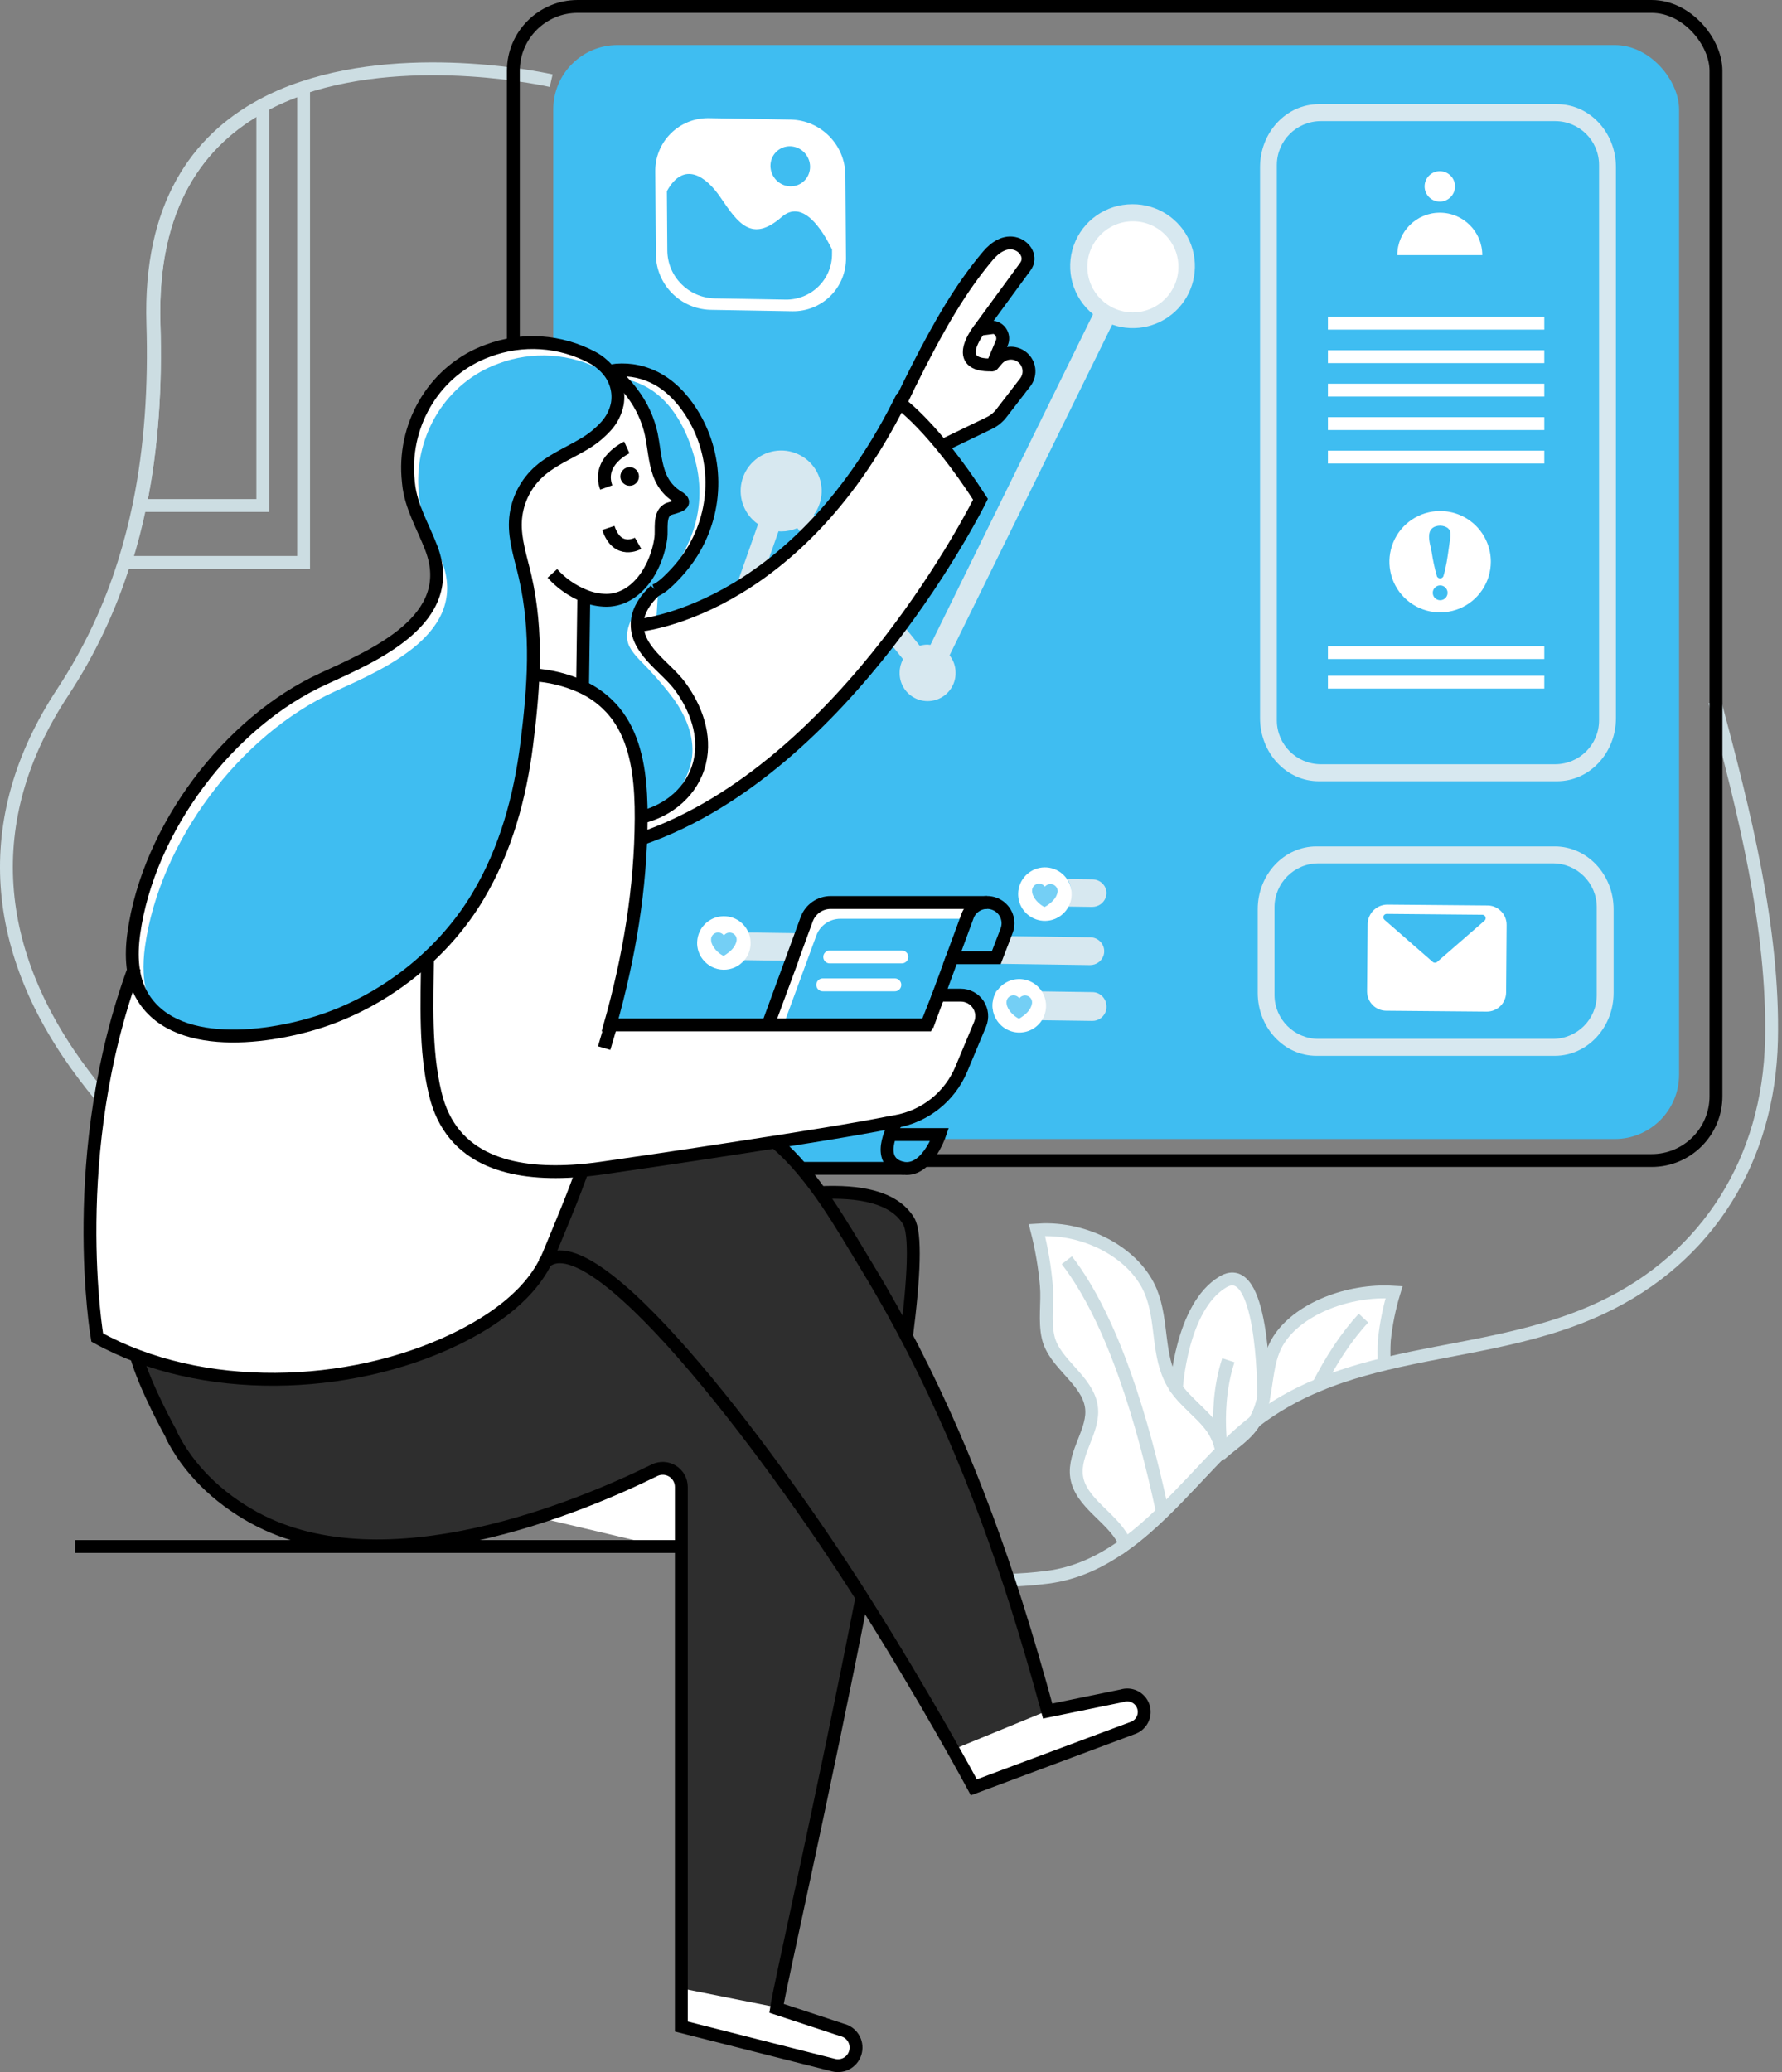 <svg width="277" height="322" viewBox="0 0 277 322" fill="none" xmlns="http://www.w3.org/2000/svg">
<rect x="0" y="0" width="277" height="322" fill="#808080" stroke="none"/>
<path d="M190.064 225.653C190.067 225.63 190.067 225.608 190.064 225.585C190.062 225.557 190.062 225.528 190.064 225.5C190.064 225.5 190.064 225.467 190.064 225.446C190.072 225.506 190.084 225.566 190.099 225.624C190.091 225.638 190.078 225.648 190.064 225.653Z" fill="white"/>
<path d="M190.007 225.442C187.01 228.479 184.041 231.857 180.878 234.925C180.007 235.778 179.117 236.602 178.207 237.398C177.196 238.282 176.153 239.122 175.086 239.892C175.008 239.668 174.913 239.45 174.802 239.24C173.011 235.677 168.152 233.421 167.549 229.38C166.999 225.606 170.386 222.139 169.833 218.44C169.209 214.257 164.087 211.773 163.14 207.686C162.537 205.149 163.077 202.223 162.857 199.608C162.605 196.683 162.113 193.784 161.385 190.941C161.739 190.916 162.094 190.906 162.449 190.895C169.649 190.774 176.735 194.836 179.065 200.545C180.941 205.177 179.987 210.49 182.481 214.82C182.631 215.1 182.8 215.369 182.988 215.625C183.318 216.079 183.674 216.515 184.052 216.929L184.843 217.756C184.974 217.888 185.12 218.009 185.251 218.152C185.382 218.294 185.524 218.419 185.655 218.562C186.896 219.755 188.163 220.956 188.985 222.382C189.06 222.505 189.126 222.634 189.184 222.766C189.259 222.899 189.325 223.035 189.383 223.176C189.457 223.329 189.514 223.475 189.567 223.618C189.62 223.761 189.688 223.974 189.744 224.124C189.822 224.391 189.897 224.644 189.954 224.908C189.954 224.976 189.954 225.033 189.975 225.086C189.996 225.14 189.975 225.129 189.975 225.154C189.98 225.175 189.98 225.197 189.975 225.218C189.975 225.264 189.975 225.296 189.996 225.328V225.35C189.991 225.381 189.995 225.413 190.007 225.442Z" fill="white"/>
<path d="M190.053 225.663H190.064L190.053 225.674V225.663Z" fill="white"/>
<path d="M190.074 225.642C190.163 225.564 190.237 225.51 190.326 225.432C190.252 225.5 190.163 225.574 190.085 225.653C190.085 225.653 190.085 225.653 190.064 225.653L190.074 225.642Z" fill="white"/>
<path d="M215.281 208.099C215.204 209.342 215.204 210.588 215.281 211.83C213.117 212.361 210.986 212.946 208.897 213.651C207.599 214.082 206.325 214.556 205.052 215.098C201.519 216.538 198.193 218.443 195.16 220.764C195.821 219.632 196.286 218.396 196.536 217.108C196.536 217.054 196.558 216.997 196.568 216.933C197.118 214.264 197.161 211.46 198.413 208.908C200.743 204.204 207.556 200.794 214.688 200.573H214.82C215.469 200.573 216.128 200.573 216.788 200.605C216.049 203.05 215.545 205.559 215.281 208.099Z" fill="white"/>
<path d="M196.59 217.185C196.59 217.249 196.568 217.306 196.557 217.36C196.304 218.652 195.832 219.892 195.162 221.027C194.908 221.424 194.629 221.804 194.327 222.166C193.302 223.369 191.874 224.387 190.551 225.451C190.462 225.534 190.368 225.612 190.27 225.683C190.194 225.751 190.105 225.826 190.025 225.904C190.025 225.904 190.025 225.904 190.004 225.904C190.009 225.891 190.009 225.875 190.004 225.862C189.996 225.824 189.984 225.787 189.968 225.751C189.968 225.751 189.968 225.719 189.968 225.697C189.962 225.679 189.962 225.659 189.968 225.64V225.619C189.968 225.587 189.968 225.555 189.946 225.508C189.951 225.487 189.951 225.465 189.946 225.444C189.957 225.423 189.957 225.397 189.946 225.376C189.939 225.316 189.929 225.256 189.914 225.197C189.856 224.933 189.781 224.68 189.702 224.412C189.644 224.248 189.59 224.055 189.522 223.905C189.454 223.755 189.41 223.616 189.335 223.462C189.285 223.318 189.217 223.18 189.133 223.052C189.075 222.919 189.008 222.79 188.932 222.666C188.097 221.238 186.813 220.034 185.554 218.838C185.421 218.695 185.278 218.549 185.144 218.428C185.011 218.306 184.864 218.163 184.731 218.031L183.929 217.203C183.545 216.787 183.185 216.351 182.85 215.896C182.85 215.896 183.583 203.127 190.169 199.246C196.388 195.572 196.59 215.028 196.59 217.185Z" fill="white"/>
<path d="M189.876 225.603V225.656C189.88 225.634 189.88 225.611 189.876 225.589C189.875 225.56 189.875 225.532 189.876 225.504C189.876 225.504 189.876 225.472 189.876 225.45C189.874 225.501 189.874 225.552 189.876 225.603Z" fill="white"/>
<path d="M211.949 204.709L208.773 213.66C207.47 214.09 206.191 214.563 204.913 215.103C206.953 211.143 209.289 207.564 211.949 204.709V204.709Z" fill="white"/>
<path d="M189.912 225.671C189.912 225.599 189.901 225.529 189.88 225.461C189.902 225.592 189.912 225.671 189.912 225.671Z" fill="white"/>
<path d="M165.76 195.713C172.882 204.93 177.61 220.595 180.665 234.895C179.791 235.745 178.898 236.568 177.984 237.361L165.76 195.713Z" fill="white"/>
<path d="M190.906 211.253C189.481 215.593 189.428 219.976 189.595 222.752C189.638 223.649 189.733 224.543 189.88 225.429L190.906 211.253Z" fill="white"/>
<path fill-rule="evenodd" clip-rule="evenodd" d="M189.922 225.78C189.925 225.757 189.925 225.735 189.922 225.712C189.92 225.684 189.92 225.655 189.922 225.627C189.922 225.627 189.922 225.595 189.922 225.574C189.931 225.633 189.942 225.693 189.957 225.751C189.949 225.765 189.937 225.775 189.922 225.78Z" stroke="#CCDDE2" stroke-width="2"/>
<path fill-rule="evenodd" clip-rule="evenodd" d="M189.865 225.57C186.861 228.599 183.886 231.97 180.715 235.032C179.843 235.883 178.95 236.705 178.038 237.499C177.025 238.381 175.98 239.22 174.909 239.988C174.832 239.764 174.737 239.547 174.625 239.338C172.83 235.782 167.96 233.531 167.355 229.499C166.804 225.733 170.199 222.274 169.645 218.583C169.019 214.408 163.886 211.93 162.936 207.852C162.332 205.32 162.872 202.401 162.652 199.791C162.4 196.872 161.906 193.98 161.177 191.143C161.532 191.118 161.888 191.108 162.243 191.097C169.46 190.976 176.563 195.03 178.898 200.726C180.779 205.348 179.822 210.65 182.322 214.97C182.472 215.25 182.642 215.518 182.83 215.774C183.161 216.227 183.517 216.661 183.896 217.075L184.689 217.9C184.821 218.032 184.966 218.153 185.098 218.295C185.229 218.437 185.372 218.562 185.503 218.704C186.747 219.895 188.017 221.093 188.841 222.515C188.916 222.639 188.982 222.767 189.04 222.9C189.115 223.032 189.182 223.168 189.239 223.308C189.314 223.461 189.371 223.607 189.424 223.749C189.478 223.892 189.545 224.105 189.602 224.254C189.68 224.521 189.755 224.773 189.812 225.037C189.812 225.104 189.812 225.161 189.833 225.214C189.854 225.268 189.833 225.257 189.833 225.282C189.838 225.303 189.838 225.325 189.833 225.346C189.833 225.392 189.833 225.424 189.854 225.456V225.477C189.849 225.509 189.853 225.541 189.865 225.57V225.57Z" stroke="#CCDDE2" stroke-width="2"/>
<path d="M196.41 217.264C196.158 218.545 195.692 219.775 195.03 220.901C194.78 221.296 194.504 221.675 194.206 222.035C193.193 223.234 191.781 224.247 190.473 225.307C190.386 225.39 190.293 225.467 190.196 225.538C190.107 225.616 190.032 225.669 189.943 225.748" stroke="#CCDDE2" stroke-width="2"/>
<path d="M215.187 211.987C215.111 210.747 215.111 209.504 215.187 208.264C215.452 205.733 215.958 203.232 216.698 200.797C216.037 200.754 215.375 200.754 214.725 200.765H214.593C207.444 200.985 200.615 204.388 198.28 209.082C197.025 211.628 196.982 214.416 196.431 217.089" stroke="#CCDDE2" stroke-width="2"/>
<path d="M196.413 217.267C196.413 217.21 196.435 217.157 196.445 217.09" stroke="#CCDDE2" stroke-width="2"/>
<path fill-rule="evenodd" clip-rule="evenodd" d="M196.442 217.075C196.442 217.139 196.42 217.196 196.41 217.249C196.159 218.536 195.693 219.771 195.03 220.901C194.78 221.296 194.504 221.675 194.206 222.036C193.192 223.234 191.781 224.247 190.473 225.307C190.385 225.39 190.293 225.467 190.196 225.538C190.121 225.606 190.032 225.68 189.954 225.758C189.954 225.758 189.954 225.758 189.933 225.758C189.937 225.745 189.937 225.73 189.933 225.716C189.924 225.678 189.913 225.641 189.897 225.606C189.897 225.606 189.897 225.574 189.897 225.552C189.892 225.534 189.892 225.514 189.897 225.495V225.474C189.897 225.442 189.897 225.41 189.876 225.364C189.881 225.343 189.881 225.321 189.876 225.3C189.886 225.278 189.886 225.253 189.876 225.232C189.869 225.172 189.858 225.113 189.844 225.054C189.787 224.791 189.712 224.539 189.634 224.272C189.577 224.109 189.524 223.917 189.456 223.767C189.389 223.618 189.346 223.479 189.271 223.326C189.222 223.182 189.155 223.045 189.072 222.917C189.014 222.785 188.948 222.657 188.873 222.533C188.048 221.111 186.779 219.913 185.535 218.722C185.404 218.579 185.261 218.434 185.13 218.313C184.998 218.192 184.853 218.05 184.721 217.918L183.928 217.093C183.549 216.679 183.193 216.245 182.862 215.792C182.862 215.792 183.587 203.076 190.096 199.211C196.243 195.552 196.442 214.928 196.442 217.075V217.075Z" stroke="#CCDDE2" stroke-width="2"/>
<path d="M196.413 217.267C196.413 217.21 196.435 217.157 196.445 217.09" stroke="#CCDDE2" stroke-width="2"/>
<path fill-rule="evenodd" clip-rule="evenodd" d="M189.911 225.737V225.79C189.915 225.768 189.915 225.745 189.911 225.723C189.909 225.694 189.909 225.666 189.911 225.637C189.911 225.637 189.911 225.605 189.911 225.584C189.909 225.635 189.909 225.686 189.911 225.737Z" stroke="#CCDDE2" stroke-width="2"/>
<path d="M211.948 204.836C209.293 207.681 206.971 211.272 204.924 215.248" stroke="#CCDDE2" stroke-width="2"/>
<path fill-rule="evenodd" clip-rule="evenodd" d="M189.947 225.805C189.947 225.733 189.936 225.663 189.915 225.595C189.936 225.726 189.947 225.805 189.947 225.805Z" stroke="#CCDDE2" stroke-width="2"/>
<path d="M165.833 195.837C172.943 205.057 177.664 220.727 180.714 235.032" stroke="#CCDDE2" stroke-width="2"/>
<path d="M190.939 211.382C189.517 215.724 189.463 220.108 189.63 222.885C189.673 223.783 189.768 224.677 189.915 225.563" stroke="#CCDDE2" stroke-width="2"/>
<path d="M266.555 109.03C271.081 125.984 275.749 144.25 275.365 161.677C274.956 180.042 265.606 195.456 248.855 203.279C237.952 208.367 226.232 209.302 215.187 211.98C213.018 212.51 210.882 213.093 208.788 213.797C207.487 214.227 206.21 214.7 204.934 215.24C201.397 216.68 198.066 218.584 195.03 220.901C193.917 221.751 192.849 222.659 191.831 223.621C191.191 224.226 190.554 224.855 189.915 225.506C189.275 226.157 189.915 225.527 189.893 225.538C189.872 225.549 189.893 225.538 189.893 225.538C186.889 228.567 183.914 231.938 180.743 235C179.871 235.851 178.978 236.673 178.066 237.467C177.053 238.349 176.008 239.188 174.938 239.956C171.326 242.588 167.341 244.536 162.748 245.109C160.719 245.369 158.678 245.524 156.633 245.575C156.601 245.585 156.566 245.585 156.534 245.575" stroke="#CCDDE2" stroke-width="2"/>
<path d="M85.677 12.535C85.677 12.535 64.575 7.717 47.01 13.655C44.822 14.376 42.702 15.29 40.675 16.385C30.721 21.772 23.209 31.896 23.76 50.282C24.055 59.883 23.494 69.352 21.602 78.54C20.984 81.522 20.22 84.473 19.31 87.394C17.08 94.534 13.863 101.328 9.75 107.576C-3.346 127.439 -1.362 148.083 13.163 167.227C13.924 168.23 14.706 169.222 15.509 170.193" stroke="#CCDDE2" stroke-width="2"/>
<rect x="79.798" y="1" width="186.938" height="179.345" rx="10" stroke="black" stroke-width="2"/>
<rect x="86" y="7" width="175" height="170" rx="10" fill="#3FBDF1"/>
<path fill-rule="evenodd" clip-rule="evenodd" d="M204.988 16.186H242.042C247.088 16.186 251.188 20.575 251.188 25.975V111.597C251.188 117.008 247.088 121.407 242.042 121.407H204.988C199.952 121.407 195.866 117.008 195.866 111.597V25.975C195.866 20.575 199.952 16.186 204.988 16.186ZM241.757 118.762C245.51 118.75 248.55 115.717 248.564 111.97V25.623C248.554 21.874 245.513 18.836 241.757 18.824H205.298C201.539 18.836 198.494 21.872 198.477 25.623V111.963C198.494 115.715 201.539 118.75 205.298 118.762H241.757Z" fill="#D7E8F0"/>
<path fill-rule="evenodd" clip-rule="evenodd" d="M204.627 131.531H241.68C246.727 131.531 250.827 135.909 250.827 141.295V154.285C250.827 159.686 246.727 164.074 241.68 164.074H204.627C199.595 164.074 195.505 159.686 195.505 154.285V141.295C195.505 135.909 199.595 131.531 204.627 131.531ZM241.396 161.439C245.151 161.429 248.193 158.4 248.203 154.661V140.945C248.193 137.204 245.152 134.174 241.396 134.163H204.936C201.178 134.174 198.133 137.202 198.115 140.945V154.661C198.133 158.402 201.179 161.429 204.936 161.439H241.396Z" fill="#D7E8F0"/>
<path d="M158.556 140.933L104.381 140.157C103.167 140.139 102.199 139.165 102.217 137.981C102.216 137.784 102.244 137.589 102.302 137.4C102.589 136.481 103.464 135.858 104.448 135.871L158.623 136.639C158.218 137.252 157.991 137.961 157.967 138.69C157.937 139.478 158.142 140.256 158.556 140.933Z" fill="#3FBDF1"/>
<path d="M171.899 139.391C171.616 140.306 170.749 140.933 169.766 140.932L165.855 140.877C166.71 139.577 166.736 137.918 165.923 136.594L169.833 136.649C171.047 136.673 172.014 137.643 172.002 138.824C171.995 139.016 171.96 139.207 171.899 139.391Z" fill="#D7E8F0"/>
<path d="M171.555 148.433C171.273 149.352 170.407 149.979 169.427 149.972L115.595 149.201C116.621 148.002 116.852 146.332 116.188 144.91L169.476 145.653C170.688 145.676 171.654 146.652 171.64 147.839C171.642 148.04 171.614 148.24 171.555 148.433Z" fill="#D7E8F0"/>
<path d="M109.086 148.887L104.337 148.818C103.153 148.801 102.205 147.835 102.216 146.658C102.219 146.458 102.248 146.259 102.303 146.067C102.577 145.154 103.428 144.534 104.386 144.549L108.618 144.614C108.37 145.125 108.231 145.68 108.208 146.247C108.173 147.203 108.485 148.14 109.086 148.887Z" fill="#3FBDF1"/>
<path d="M154.646 158.288L104.381 157.567C103.17 157.54 102.206 156.558 102.216 155.363C102.218 155.168 102.249 154.975 102.309 154.789C102.589 153.859 103.455 153.223 104.437 153.226L154.628 153.955C153.792 155.282 153.792 156.962 154.628 158.288H154.646Z" fill="#3FBDF1"/>
<path d="M171.927 157.043C171.647 158.005 170.78 158.661 169.802 158.65L161.919 158.545L154.91 158.446C154.076 157.07 154.076 155.326 154.91 153.95L162.05 154.059L169.841 154.175C171.048 154.195 172.013 155.211 172.002 156.451C172.004 156.651 171.979 156.85 171.927 157.043Z" fill="#D7E8F0"/>
<path d="M165.922 141.185C164.8 142.939 162.553 143.592 160.665 142.713C158.777 141.834 157.831 139.694 158.451 137.706C159.071 135.718 161.067 134.495 163.12 134.845C165.172 135.196 166.65 137.011 166.575 139.092C166.55 139.835 166.324 140.558 165.922 141.185Z" fill="white"/>
<path opacity="0.72" d="M164.403 138.592C164.306 139.093 164.064 139.556 163.705 139.927C163.53 140.116 163.339 140.29 163.134 140.447C163.021 140.525 162.432 140.985 162.319 140.928C161.543 140.547 160.567 139.589 160.446 138.652C160.426 138.506 160.426 138.357 160.446 138.211C160.535 137.69 161.001 137.31 161.543 137.317C161.892 137.329 162.214 137.502 162.41 137.783C162.633 137.522 162.965 137.374 163.313 137.381C163.626 137.391 163.921 137.527 164.127 137.757C164.334 137.986 164.434 138.288 164.403 138.592Z" fill="#3FBDF1"/>
<path d="M115.705 149.201C114.902 150.165 113.708 150.714 112.456 150.695C111.203 150.675 110.027 150.09 109.254 149.101C108.643 148.333 108.328 147.37 108.366 146.389C108.39 145.807 108.532 145.236 108.784 144.711C109.509 143.234 111.032 142.321 112.674 142.382C114.253 142.432 115.665 143.384 116.306 144.832C116.968 146.284 116.738 147.988 115.715 149.211L115.705 149.201Z" fill="white"/>
<path opacity="0.72" d="M114.501 146.181C114.402 146.683 114.159 147.146 113.8 147.517C113.628 147.709 113.438 147.883 113.231 148.038C113.121 148.117 112.53 148.581 112.42 148.52C111.646 148.142 110.672 147.181 110.548 146.239C110.528 146.092 110.528 145.943 110.548 145.796C110.625 145.368 110.958 145.028 111.391 144.935C111.825 144.842 112.273 145.014 112.526 145.371C112.824 144.965 113.369 144.815 113.84 145.009C114.311 145.203 114.582 145.689 114.494 146.181H114.501Z" fill="#3FBDF1"/>
<path d="M161.927 158.588C160.898 160.143 158.965 160.827 157.19 160.262C155.415 159.697 154.229 158.021 154.286 156.156C154.312 155.429 154.526 154.721 154.906 154.101C155.7 152.83 157.113 152.083 158.609 152.145C160.104 152.207 161.451 153.068 162.137 154.4C162.823 155.733 162.743 157.331 161.927 158.588Z" fill="white"/>
<path opacity="0.72" d="M160.423 155.941C160.325 156.444 160.081 156.908 159.722 157.28C159.55 157.472 159.359 157.647 159.152 157.801C159.043 157.88 158.451 158.341 158.342 158.284C157.568 157.901 156.593 156.944 156.469 156.001C156.449 155.855 156.449 155.706 156.469 155.559C156.546 155.131 156.879 154.791 157.313 154.698C157.746 154.605 158.194 154.777 158.447 155.134C158.746 154.729 159.289 154.58 159.759 154.773C160.229 154.965 160.501 155.449 160.415 155.941H160.423Z" fill="#3FBDF1"/>
<path d="M101.856 26.667L101.949 39.541C101.998 44.207 105.728 48.003 110.404 48.146L123.177 48.366C125.396 48.4 127.535 47.536 129.104 45.97C130.673 44.404 131.539 42.27 131.504 40.056L131.407 27.183C131.362 22.517 127.631 18.72 122.956 18.581L110.183 18.357C107.963 18.323 105.825 19.188 104.256 20.754C102.687 22.32 101.821 24.453 101.856 26.667Z" fill="white"/>
<path d="M103.663 29.705L103.73 38.954C103.774 42.975 107.004 46.245 111.052 46.368L122.115 46.559C124.037 46.587 125.889 45.843 127.249 44.494C128.609 43.145 129.361 41.307 129.334 39.399V38.774C127.78 35.618 124.754 30.895 121.511 33.719C116.856 37.779 114.726 34.69 112.012 30.704C109.747 27.368 106.301 24.932 103.663 29.705Z" fill="#3FBDF1"/>
<ellipse cx="122.842" cy="25.844" rx="3.054" ry="3.135" transform="rotate(-33.6 122.842 25.844)" fill="#3FBDF1"/>
<path d="M176.006 31.735C171.922 31.733 168.279 34.296 166.91 38.134C165.54 41.972 166.741 46.255 169.908 48.827L144.63 100.218C144.474 100.193 144.317 100.178 144.16 100.172C143.757 100.177 143.356 100.239 142.971 100.356L126.526 79.975C128.028 77.908 128.126 75.14 126.774 72.972C125.423 70.804 122.89 69.667 120.367 70.096C117.844 70.525 115.833 72.435 115.278 74.927C114.723 77.419 115.735 79.999 117.839 81.453L106.314 114.167C104.242 114.291 102.545 115.855 102.258 117.905C101.972 119.956 103.174 121.923 105.133 122.608C107.092 123.293 109.263 122.505 110.322 120.724C111.381 118.944 111.035 116.665 109.493 115.279L121.018 82.561C121.16 82.561 121.299 82.582 121.442 82.582C122.299 82.582 123.147 82.408 123.934 82.071L140.375 102.444C140.029 103.071 139.845 103.774 139.841 104.49C139.796 106.069 140.615 107.548 141.979 108.351C143.343 109.154 145.037 109.154 146.401 108.351C147.765 107.548 148.584 106.069 148.539 104.49C148.536 103.525 148.207 102.589 147.606 101.834L172.884 50.443C176.516 51.719 180.561 50.719 183.175 47.899C185.79 45.08 186.474 40.98 184.917 37.467C183.359 33.955 179.857 31.702 176.006 31.735Z" fill="#D7E8F0"/>
<path d="M206.416 50.222H240.051" stroke="white" stroke-width="2"/>
<path d="M206.416 55.426H240.051" stroke="white" stroke-width="2"/>
<path d="M206.416 60.627H240.051" stroke="white" stroke-width="2"/>
<path d="M206.416 65.828H240.051" stroke="white" stroke-width="2"/>
<path d="M206.416 71.032H240.051" stroke="white" stroke-width="2"/>
<path d="M206.416 101.414H240.051" stroke="white" stroke-width="2"/>
<path d="M206.416 106.004H240.051" stroke="white" stroke-width="2"/>
<path d="M233.128 141.418C233.815 141.991 234.207 142.846 234.194 143.743L234.116 154.221C234.11 155.019 233.788 155.783 233.222 156.343C232.655 156.902 231.89 157.212 231.095 157.204L215.462 157.068C213.811 157.052 212.485 155.695 212.499 154.035L212.592 143.55C212.653 141.911 213.976 140.604 215.608 140.571L231.241 140.707C231.934 140.713 232.602 140.964 233.128 141.418Z" fill="white"/>
<path d="M230.756 143.076L223.389 149.485C223.195 149.652 222.909 149.652 222.714 149.485L215.214 142.941C215.045 142.797 214.985 142.558 215.066 142.349C215.148 142.14 215.352 142.007 215.573 142.018L230.44 142.152C230.654 142.16 230.841 142.3 230.911 142.504C230.981 142.709 230.92 142.936 230.756 143.076Z" fill="#3FBDF1"/>
<path fill-rule="evenodd" clip-rule="evenodd" d="M223.865 79.411C220.677 79.408 217.801 81.325 216.578 84.269C215.356 87.212 216.029 90.601 218.282 92.856C220.536 95.11 223.927 95.785 226.873 94.566C229.819 93.347 231.74 90.475 231.74 87.288C231.741 85.2 230.912 83.197 229.435 81.719C227.958 80.242 225.955 79.412 223.865 79.411ZM223.865 93.274C223.229 93.274 222.713 92.758 222.713 92.122C222.713 91.486 223.229 90.971 223.865 90.971C224.502 90.971 225.018 91.486 225.018 92.122C225.018 92.758 224.502 93.274 223.865 93.274ZM225.221 85.078C225.252 84.856 225.282 84.635 225.313 84.416V84.402C225.33 84.272 225.352 84.138 225.375 84C225.503 83.223 225.646 82.361 224.851 81.935C224.118 81.512 222.82 81.608 222.361 82.422C221.944 83.131 222.196 84.221 222.4 85.107C222.456 85.348 222.508 85.574 222.542 85.774C222.731 87.059 223.007 88.329 223.367 89.577C223.464 89.761 223.654 89.876 223.862 89.876C224.069 89.876 224.26 89.761 224.356 89.577C224.8 88.133 225.013 86.584 225.221 85.078Z" fill="white"/>
<ellipse cx="176.1" cy="41.464" rx="7.078" ry="7.074" fill="white"/>
<ellipse cx="223.808" cy="28.966" rx="2.365" ry="2.364" fill="white"/>
<path d="M217.203 39.655C217.203 36.009 220.16 33.054 223.808 33.054C227.456 33.054 230.413 36.009 230.413 39.655H217.203Z" fill="white"/>
<path d="M178.316 265.609C178.313 266.709 177.629 267.691 176.598 268.076L151.825 277.318C151.825 277.318 150.644 275.128 148.585 271.471L134.436 247.814C130.612 267.472 126.347 287.154 123.705 299.421L121.158 311.635L131.366 314.991C132.629 315.295 133.52 316.422 133.525 317.721C133.523 318.588 133.123 319.406 132.439 319.939C131.755 320.473 130.864 320.663 130.021 320.454L106.361 314.461V308.681L105.799 308.571L106.287 241.149L83.167 235.686C80.268 236.588 77.206 237.417 74.076 238.089C74.042 238.093 74.009 238.1 73.976 238.11C66.379 240.1 58.444 240.442 50.704 239.112C50.636 239.112 50.558 239.08 50.494 239.066C49.932 238.959 49.37 238.835 48.819 238.711C48.652 238.679 48.488 238.647 48.321 238.6C47.837 238.49 47.353 238.348 46.87 238.217C46.603 238.138 46.34 238.074 46.087 237.996C45.835 237.918 45.646 237.854 45.426 237.776C41.26 236.469 37.412 234.308 34.129 231.431C31.612 229.318 29.477 226.788 27.819 223.952C27.108 222.828 26.443 221.648 25.824 220.436C22.068 213.024 21.285 210.504 22.377 210.437C19.973 209.59 17.643 208.544 15.413 207.309C15.413 207.309 10.497 178.64 21.218 149.787C21.012 148.002 21.05 146.197 21.328 144.422C23.587 128.234 36.018 111.595 50.85 104.855C58.796 101.244 71.753 95.702 67.567 84.668C66.244 81.177 64.366 78.17 64.01 74.548C63.978 74.192 63.935 73.876 63.91 73.524C63.316 64.993 68.285 56.892 76.331 53.973C81.657 51.969 87.589 52.358 92.607 55.04C93.464 55.492 94.232 56.094 94.876 56.817C97.323 56.881 100.397 57.311 101.841 57.983C104.288 59.128 106.248 61.133 107.713 63.39C110.416 67.597 111.502 72.641 110.768 77.587C110.347 80.324 109.372 82.947 107.901 85.294C107.176 86.47 106.335 87.57 105.39 88.578C104.562 89.446 103.384 90.711 102.25 91.177C102.276 91.198 102.313 91.198 102.339 91.177L102.008 96.463C108.801 94.916 126.952 88.546 140.258 62.245C141.218 60.208 142.207 58.182 143.246 56.177C146.319 50.209 149.613 44.273 153.977 39.14C155.044 37.895 156.623 36.772 158.32 37.313C159.806 37.785 160.81 39.445 159.774 40.839L152.632 50.593L154.912 50.298C155.415 50.419 155.839 50.756 156.071 51.218C156.303 51.681 156.319 52.222 156.114 52.697L154.67 56.124L155.353 55.321C156.329 54.169 158.041 53.991 159.233 54.918C160.425 55.845 160.674 57.547 159.796 58.776L156.033 63.635C155.529 64.277 154.888 64.799 154.158 65.164L146.71 68.754C148.913 71.46 150.961 74.288 152.846 77.225C148.756 85.058 143.962 92.504 138.522 99.47C129.353 111.275 116.15 124.47 100.03 129.987C99.674 139.745 97.949 149.413 95.271 158.872H119.678L125.76 142.286C126.333 140.718 127.825 139.676 129.495 139.677H153.806C154.229 139.678 154.648 139.76 155.04 139.919C156.259 140.422 157.055 141.608 157.057 142.926C157.053 143.321 156.978 143.712 156.837 144.081L155.225 148.269H155.172H148.318L145.529 156.252L146.322 154.237H149.751C150.842 154.237 151.86 154.782 152.464 155.689C153.069 156.597 153.178 157.746 152.757 158.751L149.837 165.733C148.047 170.005 144.201 173.07 139.636 173.862L139.326 173.916L138.754 175.608L139.049 175.025C138.953 175.256 138.842 175.508 138.743 175.786H146.433C146.433 175.786 144.725 180.762 141.585 181.061C141.331 181.08 141.076 181.072 140.824 181.036H124.889C125.782 182.028 126.785 183.229 127.855 184.64C132.479 184.573 139.205 185.067 140.87 188.294C141.156 188.615 141.418 188.958 141.652 189.318C142.289 190.385 142.499 192.873 142.346 196.467C142.391 200.173 142.08 203.875 141.418 207.522C142.224 209.034 142.999 210.554 143.744 212.082C145.363 215.106 146.823 218.213 148.119 221.389C148.163 221.473 148.2 221.561 148.229 221.652C152.112 230.55 155.518 239.649 158.434 248.909L158.597 249.481C160.802 255.979 162.599 261.884 163.282 265.477L174.841 263.11C175.646 262.843 176.529 262.978 177.217 263.473C177.905 263.968 178.314 264.762 178.316 265.609Z" fill="white"/>
<path d="M138.273 176.354H145.96C145.645 177.221 145.243 178.054 144.762 178.842C143.813 180.327 142.348 181.88 140.41 181.617H117.089C116.182 181.623 115.299 181.328 114.579 180.779C114.419 180.04 114.465 179.272 114.71 178.557C124.129 177.114 133.779 175.561 138.095 174.669L138.909 174.527L138.273 176.354Z" fill="#3FBDF1"/>
<path d="M156.581 143.543C156.576 143.938 156.502 144.329 156.36 144.698L154.753 148.881H147.898L145.082 156.913L144.058 159.479H121.715L126.892 145.384C127.467 143.818 128.959 142.776 130.629 142.776H154.927C155.35 142.776 155.769 142.858 156.161 143.017C156.297 143.073 156.43 143.136 156.559 143.206C156.57 143.312 156.581 143.433 156.581 143.543Z" fill="#3FBDF1"/>
<path d="M156.584 143.54C156.579 143.935 156.505 144.326 156.364 144.695L154.753 148.878H147.901L150.284 142.417C150.827 140.938 152.353 140.062 153.905 140.338C155.456 140.615 156.586 141.964 156.584 143.54Z" fill="#3FBDF1"/>
<path d="M145.957 176.354C145.957 176.354 143.752 182.829 139.749 181.436C137.26 180.58 137.633 178.102 138.284 176.34L145.957 176.354Z" fill="#3FBDF1"/>
<path d="M140.183 148.707H128.974" stroke="white" stroke-width="2" stroke-linecap="round" stroke-linejoin="round"/>
<path d="M139.098 153.046H127.889" stroke="white" stroke-width="2" stroke-linecap="round" stroke-linejoin="round"/>
<path d="M147.8 221.716C145.864 217.039 143.606 212.501 141.042 208.136C142.081 202.638 142.788 193.007 140.537 188.636C138.872 185.405 132.154 184.915 127.516 184.982C123.934 180.252 121.039 177.814 121.039 177.814C121.039 177.814 99.478 181.304 94.555 181.332C89.633 181.361 89.636 184.087 89.636 184.087C89.636 184.087 86.207 194.425 82.331 199.561C78.454 204.696 68.025 210.933 52.998 213.336C37.971 215.738 26.152 212.778 23.441 211.271C20.731 209.764 20.642 211.217 25.494 220.767C30.345 230.316 37.814 237.183 50.359 239.446C58.096 240.778 66.03 240.436 73.624 238.444C73.624 238.444 93.474 233.444 99.296 229.63C105.119 225.817 106.029 231.002 106.029 231.002L105.46 308.898L120.825 311.961L134.099 248.157L148.255 271.826L162.962 265.785C161.23 256.697 152.335 232.733 147.8 221.716Z" fill="#2E2E2E"/>
<path d="M107.579 117.619C107.266 119.773 106.351 121.795 104.94 123.451C103.855 124.839 102.476 125.967 100.901 126.754C100.532 126.932 100.148 127.079 99.753 127.192C99.753 125.964 99.732 124.715 99.665 123.497C99.414 118.935 98.495 114.185 95.594 110.678C94.199 109.002 92.438 107.67 90.447 106.785C90.503 105.942 90.57 105.107 90.623 104.265C90.775 102.824 90.768 101.371 90.602 99.933C90.415 99.059 90.309 98.171 90.284 97.278C90.316 96.446 90.196 93.254 90.853 92.564C91.95 93.022 93.124 93.262 94.312 93.272C96.972 93.25 99.085 91.615 100.509 89.523C101.033 89.352 101.577 89.252 102.127 89.226C103.738 89.467 98.93 93.81 100.498 93.318C99.477 93.633 98.732 95.169 98.251 96.046C97.545 97.406 97.135 99.005 97.827 100.442C98.506 101.816 99.926 102.998 100.933 104.127C102.291 105.555 103.56 107.064 104.735 108.646C106.593 111.237 107.95 114.419 107.579 117.619Z" fill="#3FBDF1"/>
<path d="M82.925 104.865C85.472 105.023 87.97 105.635 90.302 106.672C92.304 107.562 94.076 108.901 95.48 110.584C98.4 114.111 99.325 118.88 99.577 123.464C99.645 124.698 99.677 125.953 99.666 127.177C99.613 138.03 97.806 148.769 94.84 159.271H121.692H144.048L145.073 156.707L145.891 154.644H149.34C150.432 154.644 151.451 155.19 152.056 156.098C152.66 157.007 152.771 158.157 152.349 159.164L149.429 166.148C147.636 170.42 143.79 173.484 139.226 174.278L138.916 174.335L138.102 174.477C133.784 175.369 124.132 176.923 114.71 178.367C106.093 179.701 97.664 180.935 93.677 181.507C92.165 181.728 90.622 181.891 89.053 181.991C79.746 182.563 70.136 180.494 67.647 169.9C66.025 163.115 66.38 155.8 66.455 148.737" stroke="black" stroke-width="2"/>
<path d="M127.485 185.334C133.51 185.056 138.909 185.949 141.224 189.719C142.391 191.625 142.106 198.346 140.904 207.72" stroke="black" stroke-width="2"/>
<path d="M26.554 222.826C26.567 222.842 26.578 222.86 26.586 222.88C29.165 228.135 33.699 232.673 39.5 235.849C59.94 247.029 90.682 233.928 101.74 228.477C102.637 228.035 103.698 228.089 104.547 228.618C105.395 229.147 105.91 230.077 105.908 231.076V314.92L129.563 320.912C130.303 321.102 131.088 320.982 131.738 320.579C132.387 320.176 132.844 319.526 133.002 318.778C133.326 317.283 132.395 315.804 130.907 315.449L120.703 312.089C121.176 308.775 128.097 278.466 133.98 248.245" stroke="black" stroke-width="2"/>
<path d="M120.479 177.46C126.525 182.581 130.868 190.455 134.933 197.144C144.838 213.442 152.246 231.18 158.001 249.33C159.74 254.814 161.34 260.354 162.852 265.895L174.404 263.523C175.767 263.08 177.235 263.806 177.71 265.159C178.184 266.512 177.492 267.996 176.15 268.501L151.379 277.747C151.379 277.747 144.13 264.209 134.001 248.231C119.156 224.789 91.725 188.659 84.483 196.365" stroke="black" stroke-width="2"/>
<path d="M98.87 97.241C98.87 97.241 123.161 95.559 139.813 62.597C139.813 62.597 145.076 66.228 152.414 77.586C152.414 77.586 131.828 119.36 99.577 130.384" stroke="black" stroke-width="2"/>
<path d="M96.793 58.853L98.198 61.017L99.045 62.334C99.904 64.361 100.659 66.432 101.308 68.537L101.35 68.687L102.96 74.915C102.962 74.922 102.962 74.93 102.96 74.936C103.5 75.838 104.246 76.596 105.135 77.147C105.345 77.261 105.541 77.401 105.718 77.563C106.684 78.545 104.137 78.83 103.61 79.154C103.138 79.482 102.853 80.023 102.847 80.603C99.822 93.355 101.768 90.005 100.468 92.842C101.596 91.874 104.4 88.795 104.4 88.795C104.752 88.564 105.082 87.87 105.31 87.525C106.036 86.397 106.66 85.206 107.176 83.966C108.78 80.261 109.15 76.129 108.231 72.192C106.779 66.075 103.395 59.953 96.793 58.853L96.793 58.853Z" fill="#3FBDF1"/>
<path d="M96.344 62.49C96.084 63.814 95.458 65.038 94.537 66.022C93.537 67.118 92.372 68.051 91.086 68.788C88.664 70.233 85.969 71.326 83.935 73.277C81.897 75.241 80.678 77.906 80.522 80.735C80.38 83.633 81.414 86.634 82.042 89.347C84.034 98.115 83.395 106.541 82.294 115.366C81.25 123.693 79.028 131.842 74.717 139.09C69.633 147.634 61.285 154.473 51.89 157.983C44.079 160.905 28.9 163.497 23.159 155.366C22.168 152.799 22.157 149.862 22.541 147.096C24.796 130.87 37.205 114.217 52.011 107.467C59.943 103.85 72.878 98.293 68.699 87.239C67.368 83.754 65.503 80.746 65.148 77.104C65.116 76.773 65.084 76.442 65.052 76.09C64.456 67.546 69.416 59.436 77.448 56.51C82.763 54.497 88.687 54.886 93.695 57.578C94.574 58.047 95.361 58.672 96.017 59.422C96.062 59.473 96.103 59.527 96.138 59.586C96.188 59.712 96.228 59.841 96.259 59.974C96.455 60.798 96.484 61.654 96.344 62.49Z" fill="#3FBDF1"/>
<path d="M99.616 127.015C103.913 126.023 107.685 122.947 108.763 118.451C109.766 114.287 108.179 110.012 105.721 106.662C103.44 103.568 98.691 100.972 99.064 96.584C99.185 95.161 99.89 93.916 100.808 92.814C101.138 92.43 101.48 92.074 101.854 91.711" stroke="black" stroke-width="2"/>
<path d="M90.753 92.494L90.554 107.014" stroke="black" stroke-width="2"/>
<path fill-rule="evenodd" clip-rule="evenodd" d="M67.059 85.214C65.732 81.729 63.857 78.724 63.501 75.089C63.465 74.755 63.433 74.42 63.408 74.065C62.807 65.529 67.781 57.431 75.825 54.505C81.153 52.496 87.089 52.885 92.109 55.572C92.987 56.042 93.773 56.667 94.428 57.417L94.596 57.62C95.771 59.056 96.268 60.93 95.958 62.759C95.699 64.078 95.076 65.297 94.158 66.28C93.152 67.377 91.984 68.312 90.693 69.054C88.266 70.498 85.57 71.582 83.524 73.531C81.482 75.499 80.263 78.168 80.116 80.999C79.97 83.894 81.009 86.889 81.628 89.606C83.624 98.365 82.987 106.78 81.884 115.592C80.838 123.911 78.614 132.055 74.288 139.295C69.193 147.831 60.833 154.666 51.415 158.169C43.435 161.142 27.788 163.774 22.292 155.071C20.445 152.152 20.324 148.456 20.801 145.035C23.06 128.829 35.502 112.185 50.33 105.446C58.292 101.79 71.253 96.253 67.059 85.214Z" stroke="black" stroke-width="2"/>
<circle cx="97.877" cy="74.04" r="1.446" fill="black"/>
<path d="M97.437 69.535C97.437 69.535 92.754 71.646 94.237 75.751" stroke="black" stroke-width="2"/>
<path d="M101.763 91.781C102.937 91.354 104.188 90.004 105.041 89.119C105.985 88.113 106.828 87.016 107.559 85.846C111.759 79.129 111.682 70.587 107.363 63.946C105.898 61.685 103.946 59.681 101.5 58.544C99.462 57.584 97.18 57.262 94.955 57.62C96.198 58.635 97.314 59.797 98.276 61.081C99.725 62.982 100.74 65.178 101.248 67.513C101.326 67.922 101.394 68.327 101.465 68.739C101.82 70.936 102.019 73.16 103.097 74.958C103.646 75.866 104.404 76.63 105.308 77.186C105.521 77.301 105.719 77.44 105.898 77.602C106.876 78.583 104.298 78.864 103.765 79.187C102.396 79.986 102.905 82.282 102.723 83.611C102.505 85.162 102.04 86.669 101.347 88.074C101.102 88.574 100.823 89.056 100.512 89.517C99.09 91.624 96.957 93.273 94.276 93.287C93.083 93.277 91.904 93.035 90.802 92.577C88.914 91.81 87.225 90.622 85.864 89.105" stroke="black" stroke-width="2"/>
<path d="M99.189 84.428C99.189 84.428 95.965 86.266 94.567 82.037" stroke="black" stroke-width="2"/>
<path d="M145.749 69.624L153.784 65.744C154.519 65.39 155.16 64.869 155.658 64.223L159.409 59.358C160.307 58.13 160.066 56.411 158.866 55.477C157.666 54.542 155.939 54.73 154.968 55.9L154.282 56.7L155.729 53.278C155.928 52.802 155.91 52.263 155.68 51.801C155.45 51.339 155.031 51 154.531 50.872L152.245 51.174L159.391 41.419C160.404 40.037 159.419 38.367 157.937 37.894C156.23 37.351 154.652 38.474 153.592 39.717C149.233 44.849 145.93 50.783 142.862 56.753C141.831 58.76 140.837 60.783 139.879 62.823" stroke="black" stroke-width="2" stroke-linejoin="round"/>
<path d="M152.248 51.174C152.248 51.174 147.587 56.97 154.285 56.7" stroke="black" stroke-width="2"/>
<path d="M139.271 174.419C139.271 174.419 135.816 180.023 139.84 181.399C143.865 182.774 146.065 176.306 146.065 176.306H138.297" stroke="black" stroke-width="2"/>
<path d="M140.509 181.562H124.481" stroke="black" stroke-width="2"/>
<path fill-rule="evenodd" clip-rule="evenodd" d="M156.689 143.493C156.684 143.888 156.609 144.279 156.468 144.648L154.861 148.83H148.01L150.389 142.37C150.932 140.891 152.458 140.015 154.01 140.292C155.561 140.568 156.69 141.917 156.689 143.493V143.493Z" stroke="black" stroke-width="2"/>
<path d="M123.237 148.83L119.326 159.423L125.395 142.853C125.97 141.283 127.466 140.241 129.139 140.245H153.435" stroke="black" stroke-width="2"/>
<path d="M144.121 159.423L148.01 148.83" stroke="black" stroke-width="2"/>
<path d="M20.913 150.33C10.194 179.174 15.107 207.841 15.107 207.841C31.298 216.846 54.254 216.064 70.697 208.15C76.514 205.343 82.785 201.114 85.324 194.917C87.186 190.379 89.124 185.876 90.721 181.274" stroke="black" stroke-width="2"/>
<path d="M11.669 240.328H106.001" stroke="black" stroke-width="2"/>
<path d="M94.93 159.434L93.913 162.87" stroke="black" stroke-width="2"/>
<path d="M26.694 222.99C26.694 222.99 22.541 215.584 21.19 210.655" stroke="black" stroke-width="2"/>
<path fill-rule="evenodd" clip-rule="evenodd" d="M47.19 13.709V87.403H19.487C20.399 84.487 21.164 81.537 21.78 78.555C23.671 69.372 24.233 59.891 23.938 50.314C23.387 31.939 30.889 21.822 40.854 16.438C42.881 15.343 45.001 14.429 47.19 13.709V13.709Z" stroke="#CCDDE2" stroke-width="2"/>
<path fill-rule="evenodd" clip-rule="evenodd" d="M40.854 16.438V78.554H21.769C23.66 69.372 24.222 59.891 23.927 50.314C23.387 31.939 30.888 21.829 40.854 16.438Z" stroke="#CCDDE2" stroke-width="2"/>
</svg>

